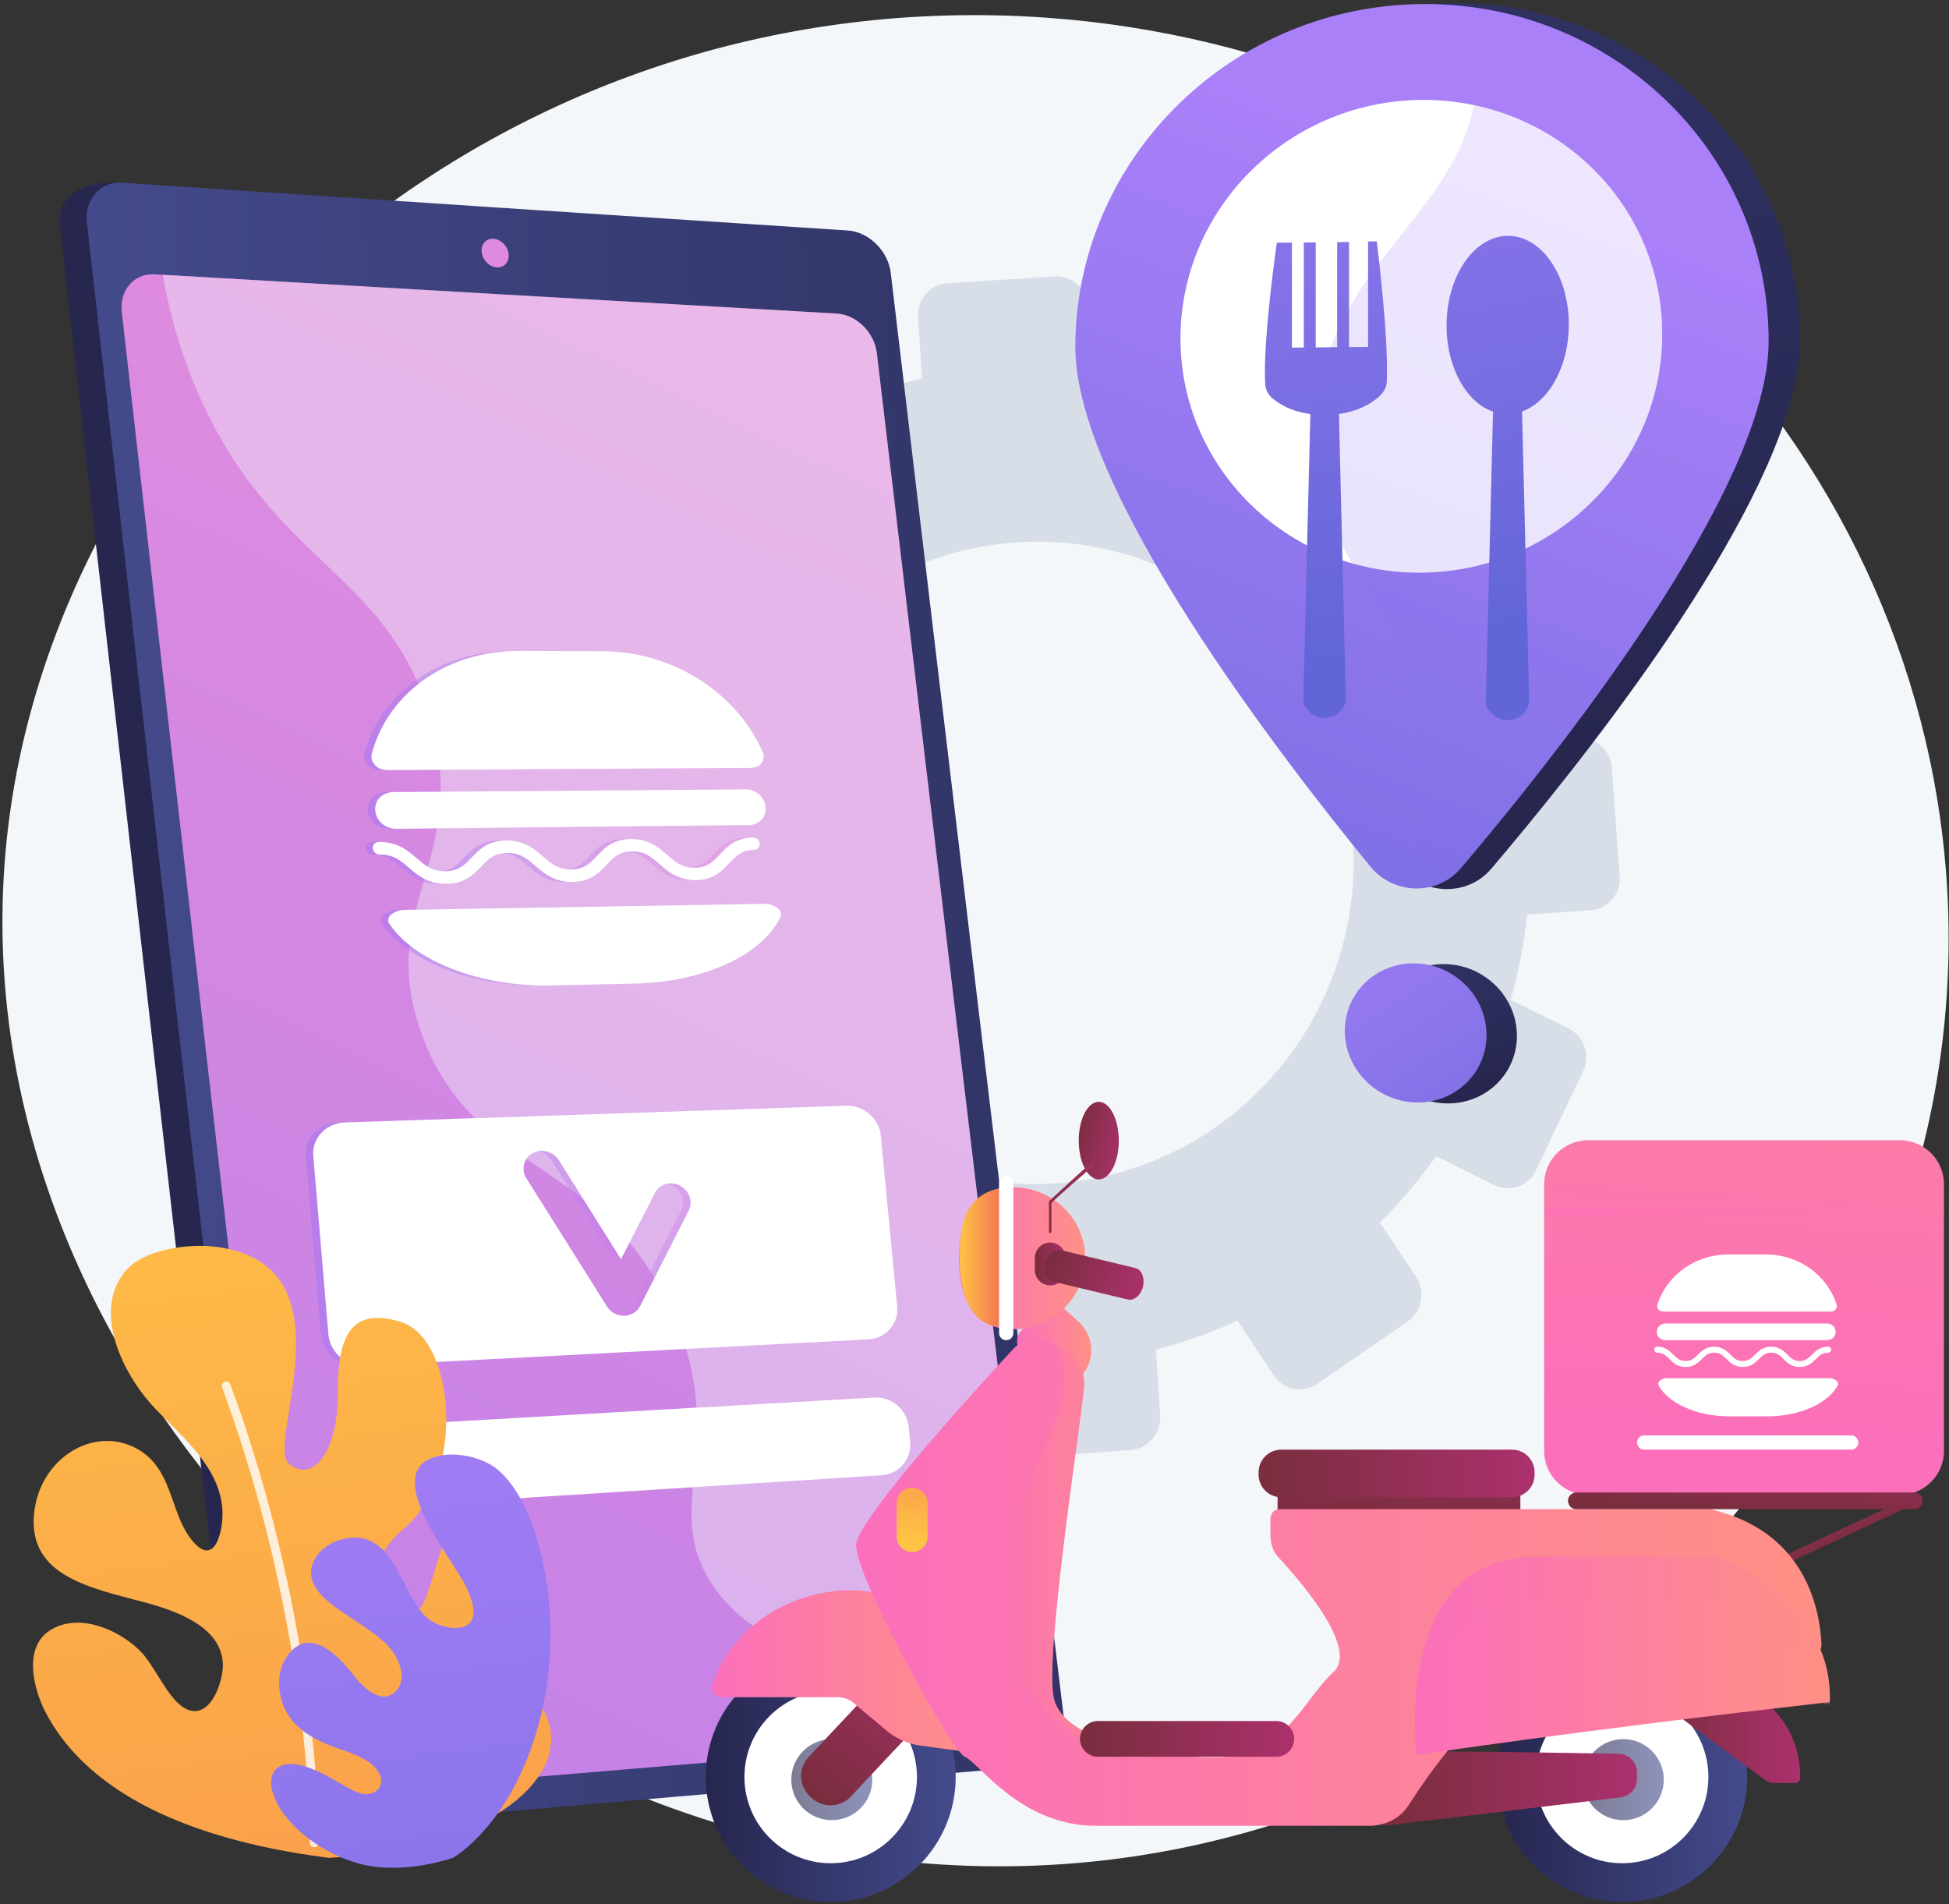 <svg width="432" height="422" viewBox="0 0 432 422" fill="none" xmlns="http://www.w3.org/2000/svg">
<rect x="0" y="0" width="432" height="422" fill="#333333" stroke="none"/>
<g clip-path="url(#clip0_3032_5283)">
<path d="M251.875 411.348C358.896 395.147 445.854 293.956 430.058 181.494C416.577 85.594 332.49 10.945 231.646 3.897C224.357 3.386 216.962 3.235 209.508 3.446C153.254 5.069 103.268 27.567 66.312 61.623C29.521 95.513 5.61 140.826 1.266 188.378C-10.336 314.892 118.763 431.502 251.875 411.348Z" fill="#F4F7FA"/>
<path fill-rule="evenodd" clip-rule="evenodd" d="M100.151 187.747L101.504 212.169C101.729 216.091 105.051 219.037 108.928 218.767L122.815 217.805C124.318 224.162 126.377 230.384 128.962 236.396L117.284 244.286C114.038 246.495 113.121 250.929 115.255 254.19L128.616 274.644C130.765 277.906 135.139 278.777 138.385 276.553L150.108 268.588C154.526 273.247 159.41 277.545 164.701 281.438L158.388 294.332C156.645 297.894 158.058 302.193 161.53 303.921L183.322 314.727C186.808 316.455 191.047 314.967 192.775 311.405L199.102 298.375C205.369 300.179 211.696 301.426 218.039 302.072L218.94 316.53C219.181 320.483 222.532 323.444 226.41 323.158L250.621 321.355C254.484 321.069 257.415 317.642 257.159 313.69L256.212 299.127C262.419 297.519 268.476 295.369 274.307 292.694L282.303 304.793C284.452 308.069 288.795 308.926 292.011 306.701L312 292.875C315.201 290.665 316.043 286.247 313.879 282.986L305.883 270.917C310.407 266.454 314.555 261.539 318.312 256.249L331.177 262.621C334.634 264.35 338.797 262.877 340.465 259.36L350.91 237.388C352.578 233.886 351.135 229.648 347.694 227.949L334.859 221.577C336.617 215.34 337.835 209.028 338.481 202.716L352.623 201.724C356.426 201.468 359.281 198.117 359.011 194.239L357.252 170.088C356.967 166.24 353.675 163.325 349.873 163.58L335.776 164.542C334.258 158.35 332.184 152.293 329.629 146.447L341.291 138.527C344.432 136.378 345.259 132.049 343.125 128.863L329.779 108.905C327.66 105.703 323.377 104.847 320.236 106.981L308.694 114.796C304.365 110.227 299.571 106.019 294.416 102.202L300.518 89.622C302.186 86.196 300.773 82.033 297.347 80.349L275.99 69.739C272.579 68.056 268.446 69.453 266.778 72.88L260.676 85.339C254.514 83.49 248.262 82.213 242.01 81.507L241.108 67.725C240.868 63.908 237.576 61.007 233.774 61.248L209.968 62.781C206.151 63.021 203.25 66.327 203.491 70.145L204.347 83.881C198.125 85.384 192.038 87.443 186.147 90.028L178.572 78.576C176.453 75.39 172.155 74.533 168.954 76.652L148.92 89.998C145.719 92.132 144.832 96.46 146.936 99.662L154.466 111.069C149.807 115.487 145.524 120.387 141.631 125.692L129.368 119.605C125.926 117.892 121.718 119.32 119.989 122.791L109.108 144.553C107.365 148.04 108.748 152.248 112.204 153.962L124.513 160.078C122.619 166.421 121.267 172.838 120.53 179.27L106.779 180.217C102.901 180.488 99.941 183.854 100.151 187.747ZM166.775 159.567C184.118 124.475 226.199 110.107 260.841 127.3C295.498 144.493 309.896 186.875 292.913 222.163C275.84 257.677 233.518 272.525 198.501 255.152C163.468 237.763 149.311 194.886 166.775 159.567Z" fill="#D8DEE8"/>
<path d="M330.5 192.586C330.5 192.586 330.495 192.586 330.485 192.586C330.314 192.796 330.134 192.996 329.944 193.187C329.883 193.247 329.818 193.307 329.748 193.367C329.618 193.497 329.488 193.628 329.357 193.758C329.277 193.818 329.202 193.883 329.132 193.953C329.002 194.063 328.871 194.174 328.741 194.284C328.661 194.344 328.581 194.404 328.501 194.464C328.36 194.564 328.22 194.665 328.08 194.765C328 194.815 327.925 194.865 327.854 194.915C327.684 195.035 327.509 195.145 327.328 195.246C327.288 195.276 327.243 195.306 327.193 195.336C326.963 195.466 326.727 195.591 326.487 195.712C326.467 195.722 326.447 195.732 326.427 195.742C326.206 195.842 325.986 195.937 325.765 196.027C325.705 196.057 325.645 196.082 325.585 196.102C325.405 196.182 325.224 196.253 325.044 196.313C324.964 196.333 324.889 196.358 324.819 196.388C324.638 196.448 324.458 196.503 324.278 196.553C324.207 196.573 324.137 196.593 324.067 196.613C323.867 196.663 323.661 196.708 323.451 196.749C323.411 196.759 323.366 196.769 323.316 196.779C322.534 196.944 321.738 197.019 320.941 197.034C320.901 197.034 320.866 197.034 320.836 197.034C320.606 197.044 320.375 197.044 320.145 197.034C320.105 197.024 320.059 197.019 320.009 197.019C319.789 197.009 319.564 196.994 319.333 196.974C319.293 196.964 319.258 196.959 319.228 196.959C315.906 196.598 312.705 194.99 310.391 192.18C289.726 166.961 244.789 108.543 244.789 76.877C244.789 35.953 278.304 1.882 320.415 0.74C324.503 0.635 328.516 0.83 332.438 1.326C332.448 1.326 332.453 1.326 332.453 1.326C334.147 1.547 335.82 1.817 337.473 2.138C337.523 2.138 337.573 2.143 337.623 2.153C338.074 2.243 338.52 2.338 338.961 2.439C339.111 2.469 339.257 2.499 339.397 2.529C339.818 2.619 340.233 2.714 340.644 2.814C340.815 2.854 340.985 2.894 341.155 2.934C341.556 3.035 341.952 3.135 342.342 3.235C342.523 3.285 342.703 3.335 342.884 3.385C343.274 3.486 343.665 3.591 344.056 3.701C344.236 3.751 344.416 3.806 344.597 3.866C344.988 3.977 345.378 4.092 345.769 4.212C345.939 4.262 346.11 4.317 346.28 4.377C346.681 4.498 347.077 4.623 347.467 4.753C347.618 4.813 347.763 4.868 347.903 4.918C348.324 5.059 348.74 5.199 349.151 5.339C349.231 5.379 349.316 5.414 349.406 5.444C351.36 6.156 353.274 6.947 355.147 7.819C355.267 7.869 355.393 7.924 355.523 7.984C355.894 8.155 356.259 8.33 356.62 8.51C356.79 8.59 356.956 8.671 357.116 8.751C357.467 8.931 357.812 9.106 358.153 9.277C358.333 9.367 358.514 9.462 358.694 9.562C359.025 9.733 359.36 9.913 359.701 10.103C359.881 10.194 360.062 10.289 360.242 10.389C360.563 10.579 360.888 10.765 361.219 10.945C361.399 11.055 361.58 11.16 361.76 11.261C362.081 11.451 362.406 11.641 362.737 11.832C362.907 11.942 363.072 12.047 363.233 12.147C363.563 12.348 363.894 12.553 364.225 12.764C364.375 12.864 364.525 12.959 364.676 13.049C365.016 13.269 365.357 13.495 365.698 13.725C365.768 13.775 365.838 13.82 365.908 13.861C367.1 14.672 368.273 15.514 369.425 16.386C369.565 16.496 369.705 16.601 369.846 16.701C370.136 16.931 370.427 17.162 370.717 17.392C370.888 17.523 371.058 17.658 371.228 17.798C371.499 18.019 371.769 18.244 372.04 18.474C372.22 18.625 372.4 18.775 372.581 18.925C372.841 19.146 373.102 19.366 373.362 19.587C373.543 19.747 373.723 19.912 373.903 20.083C374.154 20.303 374.404 20.523 374.655 20.744C374.845 20.914 375.031 21.084 375.211 21.255C375.451 21.485 375.692 21.716 375.932 21.946C376.113 22.116 376.293 22.292 376.473 22.472C376.714 22.703 376.954 22.933 377.195 23.163C377.365 23.344 377.54 23.524 377.721 23.705C377.951 23.945 378.182 24.186 378.412 24.426C378.582 24.606 378.753 24.787 378.923 24.967C379.154 25.207 379.384 25.453 379.614 25.703C379.725 25.824 379.835 25.949 379.945 26.079C380.416 26.6 380.877 27.126 381.328 27.657C381.508 27.868 381.683 28.078 381.854 28.288C382.054 28.519 382.249 28.754 382.44 28.995C382.62 29.215 382.796 29.436 382.966 29.656C383.156 29.896 383.342 30.132 383.522 30.362C383.702 30.593 383.878 30.823 384.048 31.054C384.228 31.294 384.409 31.535 384.589 31.775C384.759 32.006 384.93 32.241 385.1 32.481C385.27 32.722 385.441 32.962 385.611 33.203C385.781 33.443 385.952 33.684 386.122 33.924C386.282 34.165 386.443 34.41 386.603 34.661C386.773 34.911 386.939 35.162 387.099 35.412C387.259 35.653 387.414 35.893 387.565 36.134C387.735 36.394 387.9 36.66 388.061 36.93C388.201 37.161 388.346 37.396 388.497 37.636C388.667 37.927 388.832 38.213 388.992 38.493C389.123 38.724 389.253 38.949 389.383 39.169C389.584 39.53 389.784 39.891 389.984 40.252C390.105 40.472 390.225 40.692 390.345 40.913C390.586 41.364 390.821 41.815 391.051 42.265C391.152 42.476 391.252 42.686 391.352 42.897C391.512 43.217 391.673 43.538 391.833 43.858C391.943 44.099 392.053 44.334 392.164 44.565C392.304 44.875 392.444 45.181 392.584 45.482C392.685 45.732 392.79 45.978 392.9 46.218C393.03 46.529 393.161 46.834 393.291 47.135C393.391 47.385 393.491 47.636 393.591 47.886C393.722 48.187 393.847 48.492 393.967 48.803C394.057 49.053 394.152 49.304 394.253 49.554C394.373 49.875 394.488 50.191 394.598 50.501C394.688 50.752 394.779 51.002 394.869 51.253C394.979 51.573 395.089 51.899 395.199 52.23C395.28 52.47 395.36 52.716 395.44 52.966C395.55 53.307 395.66 53.652 395.771 54.003C395.841 54.233 395.906 54.464 395.966 54.694C396.086 55.105 396.206 55.516 396.327 55.927C396.367 56.097 396.412 56.267 396.462 56.438C396.622 57.019 396.773 57.6 396.913 58.181C396.943 58.331 396.978 58.487 397.018 58.647C397.118 59.088 397.218 59.529 397.319 59.97C397.359 60.19 397.404 60.415 397.454 60.646C397.534 61.017 397.609 61.387 397.679 61.758C397.719 62.008 397.764 62.259 397.815 62.51C397.875 62.87 397.935 63.226 397.995 63.577C398.035 63.837 398.075 64.097 398.115 64.358C398.175 64.709 398.225 65.059 398.265 65.41C398.305 65.681 398.341 65.946 398.371 66.207C398.421 66.557 398.466 66.913 398.506 67.274C398.536 67.534 398.561 67.795 398.581 68.055C398.621 68.416 398.656 68.782 398.686 69.152C398.706 69.413 398.726 69.668 398.746 69.919C398.776 70.299 398.801 70.68 398.821 71.061C398.841 71.311 398.857 71.557 398.867 71.797C398.887 72.218 398.907 72.639 398.927 73.06C398.927 73.27 398.932 73.481 398.942 73.691C398.962 74.322 398.972 74.954 398.972 75.585C398.972 77.118 398.867 78.726 398.656 80.379C396.717 96.174 385.927 116.794 372.957 136.602C372.185 137.795 371.404 138.982 370.612 140.164C369.851 141.297 369.089 142.424 368.328 143.546C366.93 145.59 365.517 147.604 364.104 149.618C363.153 150.95 362.201 152.273 361.249 153.585C360.578 154.517 359.906 155.439 359.235 156.351C358.684 157.102 358.133 157.853 357.582 158.605C356.911 159.507 356.239 160.403 355.568 161.295C353.674 163.82 351.811 166.27 349.962 168.644C349.301 169.496 348.65 170.333 348.008 171.154C341.396 179.585 335.279 186.965 330.5 192.586Z" fill="url(#paint0_linear_3032_5283)"/>
<path d="M320.417 213.671C329.134 213.897 336.227 221.02 336.227 229.572C336.227 238.123 329.134 244.826 320.417 244.541C311.745 244.255 304.727 237.146 304.727 228.655C304.727 220.164 311.745 213.461 320.417 213.671Z" fill="url(#paint1_linear_3032_5283)"/>
<path d="M238.344 76.937C238.344 108.543 283.131 166.856 303.735 192.044C308.89 198.342 318.569 198.552 323.769 192.45C344.795 167.727 392.016 108.468 392.016 75.645C392.016 33.203 356.592 -0.237 313.73 0.921C271.754 2.048 238.344 36.073 238.344 76.937Z" fill="url(#paint2_linear_3032_5283)"/>
<path d="M261.656 75.014C261.656 103.569 285.087 126.804 314.348 126.924C344.045 127.044 368.437 103.373 368.437 74.067C368.437 44.745 344.045 21.511 314.348 22.157C285.087 22.788 261.656 46.459 261.656 75.014Z" fill="white"/>
<g style="mix-blend-mode:multiply" opacity="0.2">
<path d="M314.057 161.296C309.203 129.78 288.162 119.665 291.754 90.088C295.917 55.927 326.817 46.339 327.568 15.695C327.689 10.765 326.997 6.031 325.705 1.507C363.007 6.211 392.013 37.276 392.013 75.645C392.013 108.469 344.792 167.728 323.766 192.451C320.715 196.043 316.086 197.456 311.758 196.704C315.485 182.983 315.59 171.2 314.057 161.296Z" fill="url(#paint3_linear_3032_5283)"/>
</g>
<path d="M298.078 228.46C298.078 236.937 305.066 244.045 313.723 244.331C322.41 244.616 329.488 237.913 329.488 229.377C329.488 220.84 322.41 213.732 313.723 213.506C305.066 213.296 298.078 219.984 298.078 228.46Z" fill="url(#paint4_linear_3032_5283)"/>
<path d="M320.633 72.143C320.633 83.024 326.66 91.816 334.129 91.771C341.629 91.74 347.73 82.843 347.73 71.902C347.73 60.946 341.629 52.169 334.129 52.274C326.66 52.38 320.633 61.277 320.633 72.143Z" fill="url(#paint5_linear_3032_5283)"/>
<path d="M331.005 88.194C333.099 88.184 335.193 88.174 337.287 88.164C337.843 110.151 338.384 132.544 338.94 155.088C338.97 156.41 338.459 157.357 337.497 158.304C336.535 159.251 335.228 159.611 333.86 159.596C332.643 159.581 331.471 158.995 330.629 158.124C329.772 157.267 329.307 156.741 329.337 155.554C329.893 132.89 330.449 110.151 331.005 88.194Z" fill="url(#paint6_linear_3032_5283)"/>
<path d="M283.009 53.792L286.36 53.762V77.042L288.99 77.012V53.747L291.635 53.732V76.997L296.384 76.952V53.672L299.014 53.612V76.937L303.238 76.891V53.521L305.161 53.476C305.161 53.476 307.882 74.878 307.371 84.812C307.295 86.044 306.484 87.201 305.477 88.073C303.598 89.696 299.781 91.936 293.619 91.966C287.532 91.996 283.82 89.801 281.957 88.208C280.965 87.352 280.484 86.195 280.424 84.992C279.913 75.118 283.009 53.792 283.009 53.792Z" fill="url(#paint7_linear_3032_5283)"/>
<path d="M290.53 88.419C292.574 88.409 294.628 88.394 296.692 88.374C297.233 110.151 297.774 132.319 298.3 154.637C298.345 155.96 297.834 156.891 296.887 157.838C295.955 158.77 294.678 159.116 293.325 159.101C292.138 159.086 290.996 158.515 290.154 157.658C289.328 156.801 288.862 156.29 288.892 155.103C289.433 132.68 289.974 110.151 290.53 88.419Z" fill="url(#paint8_linear_3032_5283)"/>
<path d="M190.303 60.705C203.068 168.583 215.833 275.334 228.597 380.958C229.168 385.692 225.892 389.885 221.323 390.276C170.024 395.135 118.725 400.105 67.426 405.185C58.274 405.636 53.254 400.526 52.653 395.401C39.517 281.381 26.382 166.163 13.247 49.749C12.661 44.519 17.079 40.025 26.232 40.476C77.781 44.153 129.331 47.78 180.88 51.357C185.494 51.657 189.732 55.865 190.303 60.705Z" fill="#26264F"/>
<path d="M197.438 60.48C210.283 168.829 223.128 276.036 235.973 382.101C236.544 386.85 233.252 391.073 228.654 391.464C175.381 395.972 122.113 400.571 68.85 405.26C63.981 405.696 59.517 401.849 58.931 396.709C45.706 282.158 32.485 166.399 19.27 49.434C18.669 44.188 22.2 40.161 27.085 40.491C80.708 44.068 134.332 47.6 187.955 51.087C192.599 51.403 196.867 55.626 197.438 60.48Z" fill="url(#paint9_linear_3032_5283)"/>
<path d="M194.347 78.214C206.24 178.587 218.138 277.989 230.041 376.419C230.582 380.868 227.501 384.79 223.188 385.151C173.101 389.249 123.009 393.422 72.912 397.67C68.389 398.061 64.226 394.454 63.67 389.675C51.446 283.88 39.222 177.049 26.999 69.181C26.443 64.297 29.719 60.524 34.288 60.795C84.685 63.731 135.088 66.631 185.495 69.497C189.823 69.752 193.806 73.675 194.347 78.214Z" fill="url(#paint10_linear_3032_5283)"/>
<g style="mix-blend-mode:soft-light" opacity="0.4">
<path d="M185.496 69.497C135.69 66.661 85.884 63.796 36.078 60.9C37.611 69.752 40.301 79.386 44.825 89.2C61.342 125.044 85.614 127.028 95.112 158.258C104.896 190.435 82.833 200.505 93.609 229.571C105.317 261.086 133.992 256.533 149.156 291.114C162.232 320.917 145.399 334.548 158.91 352.658C173.729 372.512 201.127 365.779 229.561 372.512C217.824 275.364 206.086 177.255 194.349 78.214C193.808 73.675 189.825 69.752 185.496 69.497Z" fill="#F4F7FA"/>
</g>
<path d="M112.733 56.271C112.944 58.015 111.772 59.352 110.118 59.262C108.465 59.157 106.962 57.654 106.767 55.911C106.557 54.152 107.729 52.815 109.382 52.92C111.035 53.025 112.538 54.528 112.733 56.271Z" fill="#DE8BDF"/>
<g style="mix-blend-mode:multiply" opacity="0.4">
<path d="M171.344 203.18C167.602 211.265 154.948 217.607 139.167 217.983L120.682 218.404C104.495 218.78 90.113 212.888 84.627 204.743C84.207 204.111 84.327 203.255 85.003 202.714C85.665 202.158 86.762 201.677 87.964 201.647L167.662 200.309C168.804 200.279 169.917 200.715 170.638 201.226C171.359 201.737 171.63 202.548 171.344 203.18Z" fill="url(#paint11_linear_3032_5283)"/>
<path d="M167.325 166.554C161.614 153.614 147.577 144.371 131.857 144.326L113.431 144.266C97.32 144.206 84.365 153.614 80.758 166.96C80.488 167.997 80.758 168.778 81.54 169.65C82.336 170.522 83.478 170.672 84.681 170.672L164.274 170.191C165.416 170.176 166.468 170.026 167.055 169.169C167.641 168.313 167.761 167.561 167.325 166.554Z" fill="url(#paint12_linear_3032_5283)"/>
<path d="M81.507 179.66C81.717 182.004 83.836 183.718 86.256 183.688L164.272 182.861C166.556 182.846 168.254 181.133 168.029 178.863C167.818 176.594 165.804 174.926 163.52 174.941L85.549 175.542C83.13 175.572 81.311 177.315 81.507 179.66Z" fill="url(#paint13_linear_3032_5283)"/>
<path d="M97.297 195.876C101.4 195.816 103.309 193.802 104.992 192.044C106.51 190.451 107.817 189.068 110.733 189.038C113.649 189.008 115.197 190.33 116.985 191.878C118.954 193.577 121.193 195.515 125.221 195.455C129.249 195.395 131.112 193.411 132.75 191.668C134.238 190.09 135.516 188.722 138.386 188.692C141.242 188.647 142.76 189.97 144.503 191.503C146.457 193.186 148.651 195.11 152.604 195.05C156.556 194.989 158.375 193.021 159.983 191.292C161.426 189.729 162.688 188.377 165.484 188.347C166.235 188.332 166.791 187.73 166.716 186.979C166.641 186.227 165.98 185.641 165.228 185.641C161.321 185.686 159.502 187.64 157.894 189.369C156.436 190.932 155.189 192.284 152.348 192.329C149.523 192.359 148.005 191.052 146.261 189.519C144.308 187.836 142.113 185.912 138.131 185.957C134.133 186.002 132.284 187.986 130.631 189.729C129.143 191.307 127.866 192.66 124.98 192.705C122.08 192.75 120.547 191.412 118.758 189.88C116.79 188.166 114.55 186.227 110.492 186.273C106.42 186.333 104.511 188.317 102.828 190.09C101.31 191.683 99.987 193.051 97.056 193.096C94.095 193.141 92.532 191.803 90.729 190.24C88.715 188.512 86.431 186.558 82.298 186.603C81.501 186.618 80.9 187.249 80.975 188.016C81.035 188.782 81.742 189.399 82.538 189.399C85.514 189.354 87.077 190.706 88.895 192.254C90.909 193.982 93.179 195.936 97.297 195.876Z" fill="url(#paint14_linear_3032_5283)"/>
<path d="M73.795 327.229C74.126 331.257 77.853 334.293 82.106 334.022L193.666 326.959C197.574 326.703 200.444 323.382 200.068 319.534L199.753 316.273C199.377 312.441 195.92 309.51 192.028 309.72L80.573 316.093C76.32 316.333 73.149 319.79 73.495 323.803L73.795 327.229Z" fill="url(#paint15_linear_3032_5283)"/>
<path fill-rule="evenodd" clip-rule="evenodd" d="M71.125 295.819C71.47 299.817 75.183 302.898 79.421 302.673L190.801 296.841C194.693 296.631 197.549 293.37 197.188 289.537L193.551 251.694C193.175 247.892 189.734 244.931 185.841 245.051L74.807 248.764C70.584 248.899 67.427 252.235 67.758 256.203L71.125 295.819ZM116.377 255.587C118.376 254.49 120.991 255.196 122.223 257.165L135.99 279.062L143.489 264.394C144.496 262.425 146.991 261.704 149.065 262.771C151.139 263.853 151.996 266.317 151.004 268.286L140.228 289.447C139.582 290.709 138.289 291.521 136.817 291.596C136.766 291.596 136.716 291.601 136.666 291.611C135.148 291.626 133.69 290.845 132.879 289.552L115.009 261.162C113.777 259.194 114.378 256.684 116.377 255.587Z" fill="url(#paint16_linear_3032_5283)"/>
</g>
<path d="M173.012 203.18C169.27 211.265 156.615 217.607 140.835 217.983L122.349 218.404C106.178 218.78 91.781 212.888 86.295 204.743C85.874 204.111 86.01 203.255 86.671 202.714C87.332 202.158 88.429 201.677 89.647 201.647L169.345 200.309C170.487 200.279 171.599 200.715 172.321 201.226C173.027 201.737 173.298 202.548 173.012 203.18Z" fill="white"/>
<path d="M168.991 166.554C163.295 153.614 149.243 144.371 133.522 144.326L115.112 144.266C99.001 144.206 86.031 153.614 82.439 166.96C82.153 167.997 82.424 168.778 83.22 169.65C84.002 170.522 85.144 170.672 86.361 170.672L165.955 170.191C167.082 170.176 168.134 170.026 168.735 169.169C169.321 168.313 169.442 167.561 168.991 166.554Z" fill="white"/>
<path d="M83.181 179.66C83.376 182.004 85.495 183.718 87.93 183.688L165.931 182.861C168.215 182.846 169.913 181.133 169.703 178.863C169.478 176.594 167.479 174.926 165.179 174.941L87.208 175.542C84.789 175.572 82.97 177.315 83.181 179.66Z" fill="white"/>
<path d="M98.966 195.876C103.07 195.816 104.978 193.802 106.662 192.044C108.18 190.451 109.502 189.068 112.418 189.038C115.318 189.008 116.866 190.33 118.655 191.878C120.639 193.577 122.863 195.515 126.906 195.455C130.918 195.395 132.782 193.411 134.435 191.668C135.923 190.09 137.201 188.722 140.056 188.692C142.912 188.647 144.43 189.97 146.188 191.503C148.127 193.186 150.336 195.11 154.289 195.05C158.226 194.989 160.045 193.021 161.653 191.292C163.111 189.729 164.358 188.377 167.168 188.347C167.92 188.332 168.461 187.73 168.401 186.979C168.326 186.227 167.664 185.641 166.913 185.641C162.99 185.686 161.172 187.64 159.564 189.369C158.121 190.932 156.859 192.284 154.033 192.329C151.193 192.359 149.69 191.052 147.931 189.519C145.993 187.836 143.783 185.912 139.801 185.957C135.818 186.002 133.954 187.986 132.316 189.729C130.828 191.307 129.536 192.66 126.65 192.705C123.765 192.75 122.217 191.412 120.443 189.88C118.459 188.166 116.22 186.227 112.162 186.273C108.089 186.333 106.196 188.317 104.513 190.09C102.98 191.683 101.672 193.051 98.726 193.096C95.78 193.141 94.217 191.803 92.399 190.24C90.385 188.512 88.115 186.558 83.967 186.603C83.171 186.618 82.585 187.249 82.645 188.016C82.72 188.782 83.411 189.399 84.208 189.399C87.184 189.354 88.747 190.706 90.565 192.254C92.579 193.982 94.864 195.936 98.966 195.876Z" fill="white"/>
<path d="M75.468 327.229C75.813 331.257 79.54 334.293 83.779 334.022L195.354 326.959C199.261 326.703 202.117 323.382 201.741 319.534L201.426 316.273C201.065 312.441 197.608 309.51 193.701 309.72L82.246 316.093C78.007 316.333 74.836 319.79 75.182 323.803L75.468 327.229Z" fill="white"/>
<path fill-rule="evenodd" clip-rule="evenodd" d="M72.799 295.819C73.145 299.817 76.872 302.898 81.11 302.673L192.475 296.841C196.383 296.631 199.238 293.37 198.862 289.537L195.225 251.694C194.865 247.892 191.423 244.931 187.53 245.051L76.481 248.764C72.258 248.899 69.102 252.235 69.448 256.203L72.799 295.819ZM118.051 255.587C120.035 254.49 122.65 255.196 123.898 257.165L137.649 279.062L145.164 264.394C146.171 262.425 148.665 261.704 150.724 262.771C152.798 263.853 153.67 266.317 152.663 268.286L141.902 289.447C141.256 290.709 139.949 291.521 138.491 291.596C138.441 291.596 138.391 291.601 138.341 291.611C136.808 291.626 135.35 290.845 134.538 289.552L116.684 261.162C115.436 259.194 116.053 256.684 118.051 255.587Z" fill="white"/>
<path d="M226.219 295.084L232.681 287.118L239.159 293.04C242.285 295.91 242.796 300.674 240.331 304.131L237.46 308.159L227.556 304.056L225.618 298.465C225.227 297.308 225.452 296.03 226.219 295.084Z" fill="url(#paint17_linear_3032_5283)"/>
<path d="M212.57 278.852C212.57 285.945 214.524 291.942 220.085 293.911C221.332 294.347 222.775 294.587 224.413 294.587C233.325 294.587 240.539 287.538 240.539 278.852C240.539 270.27 233.521 263.297 224.774 263.101C224.653 263.101 224.533 263.101 224.413 263.101C215.501 263.101 212.57 270.15 212.57 278.852Z" fill="url(#paint18_linear_3032_5283)"/>
<path d="M331.859 393.824C331.859 409.124 344.258 421.523 359.557 421.523C374.857 421.523 387.256 409.124 387.256 393.824C387.256 378.525 374.857 366.126 359.557 366.126C344.258 366.126 331.859 378.525 331.859 393.824Z" fill="url(#paint19_linear_3032_5283)"/>
<path d="M340.438 393.824C340.438 404.375 349.005 412.941 359.555 412.941C370.105 412.941 378.672 404.375 378.672 393.824C378.672 383.259 370.105 374.708 359.555 374.708C349.005 374.708 340.438 383.259 340.438 393.824Z" fill="white"/>
<path style="mix-blend-mode:multiply" opacity="0.6" d="M350.836 394.425C350.836 399.384 354.848 403.397 359.808 403.397C364.768 403.397 368.78 399.384 368.78 394.425C368.78 389.465 364.768 385.438 359.808 385.438C354.848 385.438 350.836 389.465 350.836 394.425Z" fill="url(#paint20_linear_3032_5283)"/>
<path d="M386.813 349.819C387.024 350.27 387.4 350.54 387.67 350.42L421.606 334.61C421.861 334.489 421.906 334.023 421.696 333.573C421.485 333.122 421.11 332.851 420.839 332.971L386.904 348.782C386.648 348.902 386.603 349.368 386.813 349.819Z" fill="url(#paint21_linear_3032_5283)"/>
<path d="M283.172 338.171H336.991V329.725H283.172V338.171Z" fill="url(#paint22_linear_3032_5283)"/>
<path d="M278.969 326.809C278.969 329.59 281.209 331.829 283.989 331.829H335.133C337.913 331.829 340.152 329.59 340.152 326.809V326.313C340.152 323.533 337.913 321.279 335.133 321.279H283.989C281.209 321.279 278.969 323.533 278.969 326.313V326.809Z" fill="url(#paint23_linear_3032_5283)"/>
<path d="M384.312 373.114C384.312 373.114 398.815 377.728 399.055 393.869C399.07 394.124 398.965 394.53 398.785 394.71C398.604 394.891 398.364 395.146 398.108 395.146H392.863C392.217 395.146 391.601 394.786 391.09 394.41L366.578 376.285L384.312 373.114Z" fill="url(#paint24_linear_3032_5283)"/>
<path d="M316.468 388.263C318.331 387.993 347.938 388.489 358.774 388.684C360.968 388.714 362.832 390.503 362.832 392.712V394.35C362.832 396.394 361.209 398.107 359.18 398.348L306.398 404.69L316.468 388.263Z" fill="url(#paint25_linear_3032_5283)"/>
<path d="M156.43 393.824C156.43 409.124 168.829 421.523 184.129 421.523C199.428 421.523 211.827 409.124 211.827 393.824C211.827 378.525 199.428 366.126 184.129 366.126C168.829 366.126 156.43 378.525 156.43 393.824Z" fill="url(#paint26_linear_3032_5283)"/>
<path d="M165.008 393.824C165.008 404.375 173.56 412.941 184.125 412.941C194.676 412.941 203.242 404.375 203.242 393.824C203.242 383.259 194.676 374.708 184.125 374.708C173.56 374.708 165.008 383.259 165.008 393.824Z" fill="white"/>
<path style="mix-blend-mode:multiply" opacity="0.6" d="M175.391 394.425C175.391 399.384 179.419 403.397 184.378 403.397C189.338 403.397 193.351 399.384 193.351 394.425C193.351 389.465 189.338 385.438 184.378 385.438C179.419 385.438 175.391 389.465 175.391 394.425Z" fill="url(#paint27_linear_3032_5283)"/>
<path d="M179.88 398.452C182.36 400.767 186.252 400.647 188.582 398.167L212.102 373.113C214.432 370.634 214.312 366.741 211.832 364.412L211.456 364.066C208.976 361.736 205.084 361.857 202.754 364.336L179.234 389.39C176.904 391.87 177.025 395.762 179.504 398.092L179.88 398.452Z" fill="url(#paint28_linear_3032_5283)"/>
<path d="M157.882 373.535C161.339 362.188 173.542 352.449 188.752 352.449C204.998 352.449 216.104 368.575 216.104 368.575L217.652 388.699L204.141 386.896C201.241 386.505 198.505 385.288 196.281 383.364L189.112 377.352C188.105 376.481 186.828 376.15 185.505 376.15H159.61C159.039 376.15 158.498 375.744 158.153 375.278C157.822 374.812 157.717 374.076 157.882 373.535Z" fill="url(#paint29_linear_3032_5283)"/>
<path d="M189.768 342.395C189.513 349.188 210.809 388.068 213.875 389.36C216.956 390.638 226.199 404.645 242.866 404.645H303.463C307.01 404.645 310.331 403.052 312.24 400.061C317.094 392.471 326.983 378.524 334.438 377.037C343.004 375.323 385.626 370.619 399.393 369.101C401.963 368.816 403.872 366.682 403.721 364.097C403.255 355.816 399.724 339.224 379.059 334.474H283.655C282.242 334.474 281.596 335.466 281.596 336.894V340.05C281.596 341.929 282.046 343.732 283.339 345.115C288.464 350.616 301.178 365.449 295.573 370.574C288.644 376.886 284.737 389.466 269.347 389.466C259.683 389.466 248.953 387.842 241.784 384.476C237.531 382.477 234.51 379.877 233.653 376.631C231.339 367.914 239.544 315.658 240.311 307.287C240.732 302.643 236.899 299.487 233.398 297.578C233.398 297.568 233.398 297.568 233.398 297.578C230.452 295.97 226.815 296.571 224.546 299.021C215.182 309.151 189.979 336.864 189.768 342.395Z" fill="url(#paint30_linear_3032_5283)"/>
<path style="mix-blend-mode:multiply" opacity="0.5" d="M223.285 370.574C233.204 380.659 241.065 386.806 241.065 386.806L241.756 384.476C237.503 382.477 234.482 379.877 233.625 376.631C231.326 367.914 239.532 315.658 240.298 307.287C240.734 302.643 236.902 299.487 233.4 297.578C233.625 297.774 238.93 302.628 233.4 316.019C227.734 329.695 213.366 360.49 223.285 370.574Z" fill="url(#paint31_linear_3032_5283)"/>
<path d="M239.383 385.377C239.383 387.572 241.156 389.345 243.335 389.345H282.907C285.086 389.345 286.859 387.572 286.859 385.377C286.859 383.198 285.086 381.425 282.907 381.425H243.335C241.156 381.425 239.383 383.198 239.383 385.377Z" fill="url(#paint32_linear_3032_5283)"/>
<path d="M314.022 388.97C314.022 388.97 308.641 347.129 338.294 345.025H380.585C380.585 345.025 406.585 354.659 405.563 377.232C348.108 383.725 314.022 388.97 314.022 388.97Z" fill="url(#paint33_linear_3032_5283)"/>
<path style="mix-blend-mode:multiply" opacity="0.3" d="M404.273 377.653C399.133 361.902 380.587 355.049 380.587 355.049H338.296C319.209 357.153 314.64 374.647 313.813 387.136C313.197 378.179 313.017 347.129 338.296 345.551H380.587C380.587 345.551 406.587 355.124 405.565 377.698C405.13 377.743 404.709 377.608 404.273 377.653Z" fill="url(#paint34_linear_3032_5283)"/>
<path d="M342.258 262.456C342.258 257.075 346.631 252.702 352.012 252.702H421.13C426.51 252.702 430.884 257.075 430.884 262.456V321.55C430.884 326.945 426.51 331.304 421.13 331.304H352.012C346.631 331.304 342.258 326.945 342.258 321.55V262.456Z" fill="url(#paint35_linear_3032_5283)"/>
<path d="M347.547 332.626C347.547 333.648 348.373 334.474 349.395 334.474H424.3C425.322 334.474 426.149 333.648 426.149 332.626C426.149 331.604 425.322 330.777 424.3 330.777H349.395C348.373 330.777 347.547 331.604 347.547 332.626Z" fill="url(#paint36_linear_3032_5283)"/>
<path style="mix-blend-mode:multiply" opacity="0.5" d="M342.258 268.527C342.258 269.114 342.724 269.579 343.31 269.579H429.832C430.418 269.579 430.884 269.114 430.884 268.527C430.884 267.941 430.418 267.475 429.832 267.475H343.31C342.724 267.475 342.258 267.941 342.258 268.527Z" fill="url(#paint37_linear_3032_5283)"/>
<path d="M198.758 340.546C198.758 342.44 200.291 343.973 202.185 343.973C204.078 343.973 205.611 342.44 205.611 340.546V333.152C205.611 331.258 204.078 329.725 202.185 329.725C200.291 329.725 198.758 331.258 198.758 333.152V340.546Z" fill="url(#paint38_linear_3032_5283)"/>
<path d="M222.487 263.267V293.746C221.961 293.836 220.969 293.851 220.353 293.851H220.083C214.522 292.273 212.734 285.916 212.734 278.822C212.734 270.902 214.056 264.379 222.487 263.267Z" fill="url(#paint39_linear_3032_5283)"/>
<path d="M221.445 295.429C221.445 296.316 222.152 297.022 223.038 297.022C223.91 297.022 224.616 296.316 224.616 295.429V262.2C224.616 261.328 223.91 260.622 223.038 260.622C222.152 260.622 221.445 261.328 221.445 262.2V295.429Z" fill="white"/>
<path d="M229.367 281.452C229.367 283.345 230.9 284.878 232.794 284.878C234.688 284.878 236.221 283.345 236.221 281.452V278.822C236.221 276.928 234.688 275.38 232.794 275.38C230.9 275.38 229.367 276.928 229.367 278.822V281.452Z" fill="url(#paint40_linear_3032_5283)"/>
<path d="M231.732 279.934C231.266 281.873 232.018 283.707 233.415 284.037L249.977 288.005C251.375 288.351 252.878 287.058 253.344 285.119C253.795 283.196 253.043 281.362 251.66 281.032L235.099 277.049C233.701 276.718 232.198 278.011 231.732 279.934Z" fill="url(#paint41_linear_3032_5283)"/>
<path d="M239.102 252.792C239.102 257.541 241.086 261.388 243.536 261.388C246.001 261.388 247.984 257.541 247.984 252.792C247.984 248.042 246.001 244.195 243.536 244.195C241.086 244.195 239.102 248.042 239.102 252.792Z" fill="url(#paint42_linear_3032_5283)"/>
<path d="M232.778 273.276C233.064 273.276 233.049 273.036 233.049 272.765V266.573C234.101 265.521 241.044 259.464 242.156 258.533C242.382 258.352 242.607 258.022 242.427 257.811C242.246 257.586 242.036 257.556 241.81 257.751C240.563 258.788 233.109 265.671 232.793 265.972C232.688 266.062 232.508 266.197 232.508 266.348V272.765C232.508 273.036 232.492 273.276 232.778 273.276Z" fill="url(#paint43_linear_3032_5283)"/>
<path d="M407.328 307.062C405.224 310.954 399.032 313.9 391.728 313.9H383.267C375.962 313.9 369.77 310.954 367.651 307.062C367.486 306.761 367.576 306.28 367.892 306.025C368.223 305.769 368.718 305.454 369.26 305.454H405.735C406.276 305.454 406.772 305.769 407.088 306.025C407.403 306.28 407.493 306.761 407.328 307.062Z" fill="white"/>
<path d="M407.062 289.027C404.958 282.655 398.766 278.026 391.462 278.026H383.001C375.697 278.026 369.505 282.655 367.386 289.027C367.22 289.523 367.311 289.824 367.626 290.245C367.957 290.666 368.453 290.681 368.994 290.681H405.469C406.01 290.681 406.506 290.666 406.822 290.245C407.137 289.824 407.228 289.523 407.062 289.027Z" fill="white"/>
<path d="M367.234 295.175C367.234 296.287 368.121 297.023 369.188 297.023H404.912C405.979 297.023 406.865 296.287 406.865 295.175C406.865 294.062 405.979 293.326 404.912 293.326H369.188C368.121 293.326 367.234 294.062 367.234 295.175Z" fill="white"/>
<path d="M373.638 302.96C375.471 302.96 376.403 302.013 377.23 301.186C377.981 300.435 378.627 299.788 379.95 299.788C381.273 299.788 381.919 300.435 382.67 301.186C383.497 302.013 384.429 302.96 386.277 302.96C388.111 302.96 389.043 302.013 389.884 301.186C390.621 300.435 391.267 299.788 392.589 299.788C393.912 299.788 394.558 300.435 395.31 301.186C396.136 302.013 397.068 302.96 398.917 302.96C400.75 302.96 401.682 302.013 402.509 301.186C403.26 300.435 403.906 299.788 405.229 299.788C405.589 299.788 405.875 299.488 405.875 299.127C405.875 298.766 405.589 298.466 405.229 298.466C403.395 298.466 402.448 299.413 401.622 300.239C400.87 300.991 400.224 301.637 398.917 301.637C397.594 301.637 396.948 300.991 396.196 300.239C395.37 299.413 394.423 298.466 392.589 298.466C390.756 298.466 389.809 299.413 388.982 300.239C388.231 300.991 387.585 301.637 386.277 301.637C384.955 301.637 384.308 300.991 383.557 300.239C382.73 299.413 381.784 298.466 379.95 298.466C378.116 298.466 377.17 299.413 376.343 300.239C375.592 300.991 374.945 301.637 373.638 301.637C372.315 301.637 371.669 300.991 370.918 300.239C370.091 299.413 369.144 298.466 367.311 298.466C366.95 298.466 366.664 298.766 366.664 299.127C366.664 299.488 366.95 299.788 367.311 299.788C368.633 299.788 369.279 300.435 370.031 301.186C370.857 302.013 371.789 302.96 373.638 302.96Z" fill="white"/>
<path d="M362.852 319.701C362.852 320.573 363.558 321.279 364.43 321.279H410.328C411.2 321.279 411.906 320.573 411.906 319.701C411.906 318.83 411.2 318.123 410.328 318.123H364.43C363.558 318.123 362.852 318.83 362.852 319.701Z" fill="white"/>
<path d="M72.879 411.753C50.32 408.853 21.72 401.233 10.238 379.756C7.502 374.647 4.767 364.727 11.65 360.985C17.962 357.574 26.123 361.181 30.797 365.629C34.254 368.89 36.944 376.194 40.807 378.494C46.472 381.875 49.523 372.663 49.403 368.86C49.148 360.354 38.688 356.882 31.729 355.034C20.202 351.968 6.766 349.338 7.487 336.338C8.209 323.337 20.893 315.552 30.632 321.233C38.672 325.922 37.545 335.917 43.031 341.928C47.9 347.249 49.599 338.607 49.283 334.354C48.577 325.141 40.476 318.483 34.509 312.306C27.761 305.318 20.322 291.281 27.506 282.038C31.639 276.733 42.144 275.485 48.351 276.387C78.74 280.775 58.586 320.091 64.117 324.48C69.632 328.868 74.862 321.188 74.847 309.511C74.832 297.833 76.621 289.222 88.809 292.964C100.998 296.691 103.312 327.2 89.395 338.923C75.478 350.645 90.282 363.435 94.009 355.034C96.715 348.962 99.074 333.076 106.874 331.333C119.859 328.447 119.664 354.959 115.937 361.135C110.691 369.792 98.849 371.671 92.221 379.125C90.297 381.304 85.969 386.67 87.652 389.841C89.996 394.259 96.564 389.525 98.969 387.481C104.394 382.882 111.894 367.222 119.528 377.622C128.952 390.457 113.186 409.484 72.879 411.753Z" fill="url(#paint44_linear_3032_5283)"/>
<g style="mix-blend-mode:soft-light" opacity="0.8">
<path d="M69.639 409.393C70.18 409.393 70.601 409.002 70.616 408.476C70.631 408.01 71.247 361.796 51.063 306.79C50.868 306.279 50.312 306.038 49.801 306.218C49.305 306.414 49.049 306.97 49.23 307.481C69.293 362.141 68.677 407.98 68.662 408.431C68.662 408.972 69.083 409.393 69.624 409.393C69.634 409.393 69.639 409.393 69.639 409.393Z" fill="white"/>
</g>
<path d="M61.336 391.96C65.003 388.849 72.773 393.718 75.989 395.567C77.868 396.649 80.423 398.287 82.677 397.34C85.037 396.333 84.872 393.853 83.444 392.095C80.874 388.939 75.974 388.082 72.397 386.549C68.565 384.896 65.048 382.657 63.155 378.779C61.652 375.698 61.306 371.145 63.004 368.109C67.693 359.693 74.532 366.26 78.364 371.265C80.213 373.7 84.361 377.893 87.517 375.022C90.868 371.971 87.983 366.531 85.382 364.126C82.001 361 77.883 358.821 74.186 356.086C70.85 353.636 67.423 350.104 69.647 345.746C71.361 342.379 75.674 340.516 79.356 340.801C87.877 341.462 89.215 353.906 94.821 358.686C96.805 360.369 101.313 361.721 103.688 360.053C106.092 358.37 104.529 354.508 103.658 352.388C101.088 346.136 82.662 325.186 97.932 322.541C101.779 321.88 107.084 323.097 110.105 325.547C115.801 330.145 118.837 339.283 120.325 346.227C122.699 357.123 122.564 369.236 119.919 380.087C114.103 404.058 100.396 411.753 100.396 411.753C94.475 413.692 87.066 414.654 80.934 413.361C73.72 411.828 65.078 406.493 61.517 399.82C60.359 397.671 59.067 393.899 61.336 391.96Z" fill="url(#paint45_linear_3032_5283)"/>
</g>
<defs>
<linearGradient id="paint0_linear_3032_5283" x1="98.427" y1="-347.446" x2="197.354" y2="199.682" gradientUnits="userSpaceOnUse">
<stop stop-color="#444B8C"/>
<stop offset="0.996" stop-color="#26264F"/>
</linearGradient>
<linearGradient id="paint1_linear_3032_5283" x1="289.224" y1="155.369" x2="305.361" y2="244.619" gradientUnits="userSpaceOnUse">
<stop stop-color="#444B8C"/>
<stop offset="0.996" stop-color="#26264F"/>
</linearGradient>
<linearGradient id="paint2_linear_3032_5283" x1="195.422" y1="-12.599" x2="99.536" y2="234.378" gradientUnits="userSpaceOnUse">
<stop stop-color="#AA80F9"/>
<stop offset="0.996" stop-color="#6165D7"/>
</linearGradient>
<linearGradient id="paint3_linear_3032_5283" x1="164.018" y1="-29.295" x2="75.935" y2="197.585" gradientUnits="userSpaceOnUse">
<stop stop-color="#AA80F9"/>
<stop offset="0.996" stop-color="#6165D7"/>
</linearGradient>
<linearGradient id="paint4_linear_3032_5283" x1="268.57" y1="198.677" x2="337.389" y2="303.134" gradientUnits="userSpaceOnUse">
<stop stop-color="#AA80F9"/>
<stop offset="0.996" stop-color="#6165D7"/>
</linearGradient>
<linearGradient id="paint5_linear_3032_5283" x1="280.415" y1="-46.263" x2="316.197" y2="151.63" gradientUnits="userSpaceOnUse">
<stop stop-color="#AA80F9"/>
<stop offset="0.996" stop-color="#6165D7"/>
</linearGradient>
<linearGradient id="paint6_linear_3032_5283" x1="41.401" y1="9.795" x2="73.684" y2="188.342" gradientUnits="userSpaceOnUse">
<stop stop-color="#AA80F9"/>
<stop offset="0.996" stop-color="#6165D7"/>
</linearGradient>
<linearGradient id="paint7_linear_3032_5283" x1="244.378" y1="-30.581" x2="278.275" y2="156.892" gradientUnits="userSpaceOnUse">
<stop stop-color="#AA80F9"/>
<stop offset="0.996" stop-color="#6165D7"/>
</linearGradient>
<linearGradient id="paint8_linear_3032_5283" x1="2.641" y1="19.132" x2="34.596" y2="195.862" gradientUnits="userSpaceOnUse">
<stop stop-color="#AA80F9"/>
<stop offset="0.996" stop-color="#6165D7"/>
</linearGradient>
<linearGradient id="paint9_linear_3032_5283" x1="14.397" y1="29.769" x2="341.884" y2="17.158" gradientUnits="userSpaceOnUse">
<stop stop-color="#444B8C"/>
<stop offset="0.996" stop-color="#26264F"/>
</linearGradient>
<linearGradient id="paint10_linear_3032_5283" x1="493.519" y1="220.105" x2="139.17" y2="955.09" gradientUnits="userSpaceOnUse">
<stop offset="0.004" stop-color="#E38DDD"/>
<stop offset="1" stop-color="#9571F6"/>
</linearGradient>
<linearGradient id="paint11_linear_3032_5283" x1="171.454" y1="200.301" x2="84.383" y2="200.301" gradientUnits="userSpaceOnUse">
<stop offset="0.004" stop-color="#E38DDD"/>
<stop offset="1" stop-color="#9571F6"/>
</linearGradient>
<linearGradient id="paint12_linear_3032_5283" x1="167.592" y1="144.263" x2="80.658" y2="144.263" gradientUnits="userSpaceOnUse">
<stop offset="0.004" stop-color="#E38DDD"/>
<stop offset="1" stop-color="#9571F6"/>
</linearGradient>
<linearGradient id="paint13_linear_3032_5283" x1="168.051" y1="174.943" x2="81.496" y2="174.943" gradientUnits="userSpaceOnUse">
<stop offset="0.004" stop-color="#E38DDD"/>
<stop offset="1" stop-color="#9571F6"/>
</linearGradient>
<linearGradient id="paint14_linear_3032_5283" x1="166.725" y1="185.643" x2="80.966" y2="185.643" gradientUnits="userSpaceOnUse">
<stop offset="0.004" stop-color="#E38DDD"/>
<stop offset="1" stop-color="#9571F6"/>
</linearGradient>
<linearGradient id="paint15_linear_3032_5283" x1="200.098" y1="309.714" x2="73.473" y2="309.714" gradientUnits="userSpaceOnUse">
<stop offset="0.004" stop-color="#E38DDD"/>
<stop offset="1" stop-color="#9571F6"/>
</linearGradient>
<linearGradient id="paint16_linear_3032_5283" x1="197.217" y1="245.051" x2="67.736" y2="245.051" gradientUnits="userSpaceOnUse">
<stop offset="0.004" stop-color="#E38DDD"/>
<stop offset="1" stop-color="#9571F6"/>
</linearGradient>
<linearGradient id="paint17_linear_3032_5283" x1="241.89" y1="287.122" x2="225.431" y2="287.122" gradientUnits="userSpaceOnUse">
<stop stop-color="#FF9085"/>
<stop offset="1" stop-color="#FB6FBB"/>
</linearGradient>
<linearGradient id="paint18_linear_3032_5283" x1="240.543" y1="263.104" x2="212.565" y2="263.104" gradientUnits="userSpaceOnUse">
<stop stop-color="#FF9085"/>
<stop offset="1" stop-color="#FB6FBB"/>
</linearGradient>
<linearGradient id="paint19_linear_3032_5283" x1="387.259" y1="366.121" x2="331.857" y2="366.121" gradientUnits="userSpaceOnUse">
<stop stop-color="#444B8C"/>
<stop offset="0.996" stop-color="#26264F"/>
</linearGradient>
<linearGradient id="paint20_linear_3032_5283" x1="368.787" y1="385.443" x2="350.832" y2="385.443" gradientUnits="userSpaceOnUse">
<stop stop-color="#444B8C"/>
<stop offset="0.996" stop-color="#26264F"/>
</linearGradient>
<linearGradient id="paint21_linear_3032_5283" x1="399.424" y1="330.333" x2="405.031" y2="343.663" gradientUnits="userSpaceOnUse">
<stop stop-color="#AB316D"/>
<stop offset="1" stop-color="#792D3D"/>
</linearGradient>
<linearGradient id="paint22_linear_3032_5283" x1="310.703" y1="310.408" x2="308.878" y2="337.917" gradientUnits="userSpaceOnUse">
<stop stop-color="#AB316D"/>
<stop offset="1" stop-color="#792D3D"/>
</linearGradient>
<linearGradient id="paint23_linear_3032_5283" x1="340.159" y1="321.285" x2="278.962" y2="321.285" gradientUnits="userSpaceOnUse">
<stop stop-color="#AB316D"/>
<stop offset="1" stop-color="#792D3D"/>
</linearGradient>
<linearGradient id="paint24_linear_3032_5283" x1="399.062" y1="373.119" x2="366.571" y2="373.119" gradientUnits="userSpaceOnUse">
<stop stop-color="#AB316D"/>
<stop offset="1" stop-color="#792D3D"/>
</linearGradient>
<linearGradient id="paint25_linear_3032_5283" x1="362.831" y1="388.182" x2="306.404" y2="388.182" gradientUnits="userSpaceOnUse">
<stop stop-color="#AB316D"/>
<stop offset="1" stop-color="#792D3D"/>
</linearGradient>
<linearGradient id="paint26_linear_3032_5283" x1="211.825" y1="366.121" x2="156.423" y2="366.121" gradientUnits="userSpaceOnUse">
<stop stop-color="#444B8C"/>
<stop offset="0.996" stop-color="#26264F"/>
</linearGradient>
<linearGradient id="paint27_linear_3032_5283" x1="193.352" y1="385.443" x2="175.397" y2="385.443" gradientUnits="userSpaceOnUse">
<stop stop-color="#444B8C"/>
<stop offset="0.996" stop-color="#26264F"/>
</linearGradient>
<linearGradient id="paint28_linear_3032_5283" x1="206.969" y1="359.846" x2="175.02" y2="393.882" gradientUnits="userSpaceOnUse">
<stop stop-color="#AB316D"/>
<stop offset="1" stop-color="#792D3D"/>
</linearGradient>
<linearGradient id="paint29_linear_3032_5283" x1="217.648" y1="352.457" x2="157.801" y2="352.457" gradientUnits="userSpaceOnUse">
<stop stop-color="#FF9085"/>
<stop offset="1" stop-color="#FB6FBB"/>
</linearGradient>
<linearGradient id="paint30_linear_3032_5283" x1="403.731" y1="296.683" x2="189.77" y2="296.683" gradientUnits="userSpaceOnUse">
<stop stop-color="#FF9085"/>
<stop offset="1" stop-color="#FB6FBB"/>
</linearGradient>
<linearGradient id="paint31_linear_3032_5283" x1="241.753" y1="297.576" x2="219.891" y2="297.576" gradientUnits="userSpaceOnUse">
<stop stop-color="#FF9085"/>
<stop offset="1" stop-color="#FB6FBB"/>
</linearGradient>
<linearGradient id="paint32_linear_3032_5283" x1="286.86" y1="381.427" x2="239.38" y2="381.427" gradientUnits="userSpaceOnUse">
<stop stop-color="#AB316D"/>
<stop offset="1" stop-color="#792D3D"/>
</linearGradient>
<linearGradient id="paint33_linear_3032_5283" x1="405.584" y1="345.026" x2="313.648" y2="345.026" gradientUnits="userSpaceOnUse">
<stop stop-color="#FF9085"/>
<stop offset="1" stop-color="#FB6FBB"/>
</linearGradient>
<linearGradient id="paint34_linear_3032_5283" x1="405.586" y1="345.553" x2="313.65" y2="345.553" gradientUnits="userSpaceOnUse">
<stop stop-color="#FF9085"/>
<stop offset="1" stop-color="#FB6FBB"/>
</linearGradient>
<linearGradient id="paint35_linear_3032_5283" x1="360.226" y1="124.402" x2="347.387" y2="317.894" gradientUnits="userSpaceOnUse">
<stop stop-color="#FF9085"/>
<stop offset="1" stop-color="#FB6FBB"/>
</linearGradient>
<linearGradient id="paint36_linear_3032_5283" x1="387.796" y1="315.202" x2="386.442" y2="335.605" gradientUnits="userSpaceOnUse">
<stop stop-color="#AB316D"/>
<stop offset="1" stop-color="#792D3D"/>
</linearGradient>
<linearGradient id="paint37_linear_3032_5283" x1="387.513" y1="252.905" x2="386.299" y2="271.206" gradientUnits="userSpaceOnUse">
<stop stop-color="#FF9085"/>
<stop offset="1" stop-color="#FB6FBB"/>
</linearGradient>
<linearGradient id="paint38_linear_3032_5283" x1="188.894" y1="307.111" x2="186.66" y2="340.775" gradientUnits="userSpaceOnUse">
<stop offset="0.004" stop-color="#F36F56"/>
<stop offset="1" stop-color="#FFC444"/>
</linearGradient>
<linearGradient id="paint39_linear_3032_5283" x1="222.495" y1="263.272" x2="212.73" y2="263.272" gradientUnits="userSpaceOnUse">
<stop offset="0.004" stop-color="#F36F56"/>
<stop offset="1" stop-color="#FFC444"/>
</linearGradient>
<linearGradient id="paint40_linear_3032_5283" x1="236.223" y1="275.387" x2="229.365" y2="275.387" gradientUnits="userSpaceOnUse">
<stop stop-color="#AB316D"/>
<stop offset="1" stop-color="#792D3D"/>
</linearGradient>
<linearGradient id="paint41_linear_3032_5283" x1="254.175" y1="281.633" x2="232.573" y2="276.447" gradientUnits="userSpaceOnUse">
<stop stop-color="#AB316D"/>
<stop offset="1" stop-color="#792D3D"/>
</linearGradient>
<linearGradient id="paint42_linear_3032_5283" x1="252.55" y1="242.379" x2="240.242" y2="239.425" gradientUnits="userSpaceOnUse">
<stop stop-color="#AB316D"/>
<stop offset="1" stop-color="#792D3D"/>
</linearGradient>
<linearGradient id="paint43_linear_3032_5283" x1="246.444" y1="256.828" x2="233.454" y2="253.71" gradientUnits="userSpaceOnUse">
<stop stop-color="#AB316D"/>
<stop offset="1" stop-color="#792D3D"/>
</linearGradient>
<linearGradient id="paint44_linear_3032_5283" x1="-39.492" y1="224.807" x2="22.965" y2="708.342" gradientUnits="userSpaceOnUse">
<stop stop-color="#FFC444"/>
<stop offset="0.098" stop-color="#FEBC46"/>
<stop offset="0.996" stop-color="#F36F56"/>
</linearGradient>
<linearGradient id="paint45_linear_3032_5283" x1="7.455" y1="291.204" x2="48.792" y2="611.232" gradientUnits="userSpaceOnUse">
<stop stop-color="#AA80F9"/>
<stop offset="0.996" stop-color="#6165D7"/>
</linearGradient>
<clipPath id="clip0_3032_5283">
<rect width="432" height="422" fill="white"/>
</clipPath>
</defs>
</svg>
